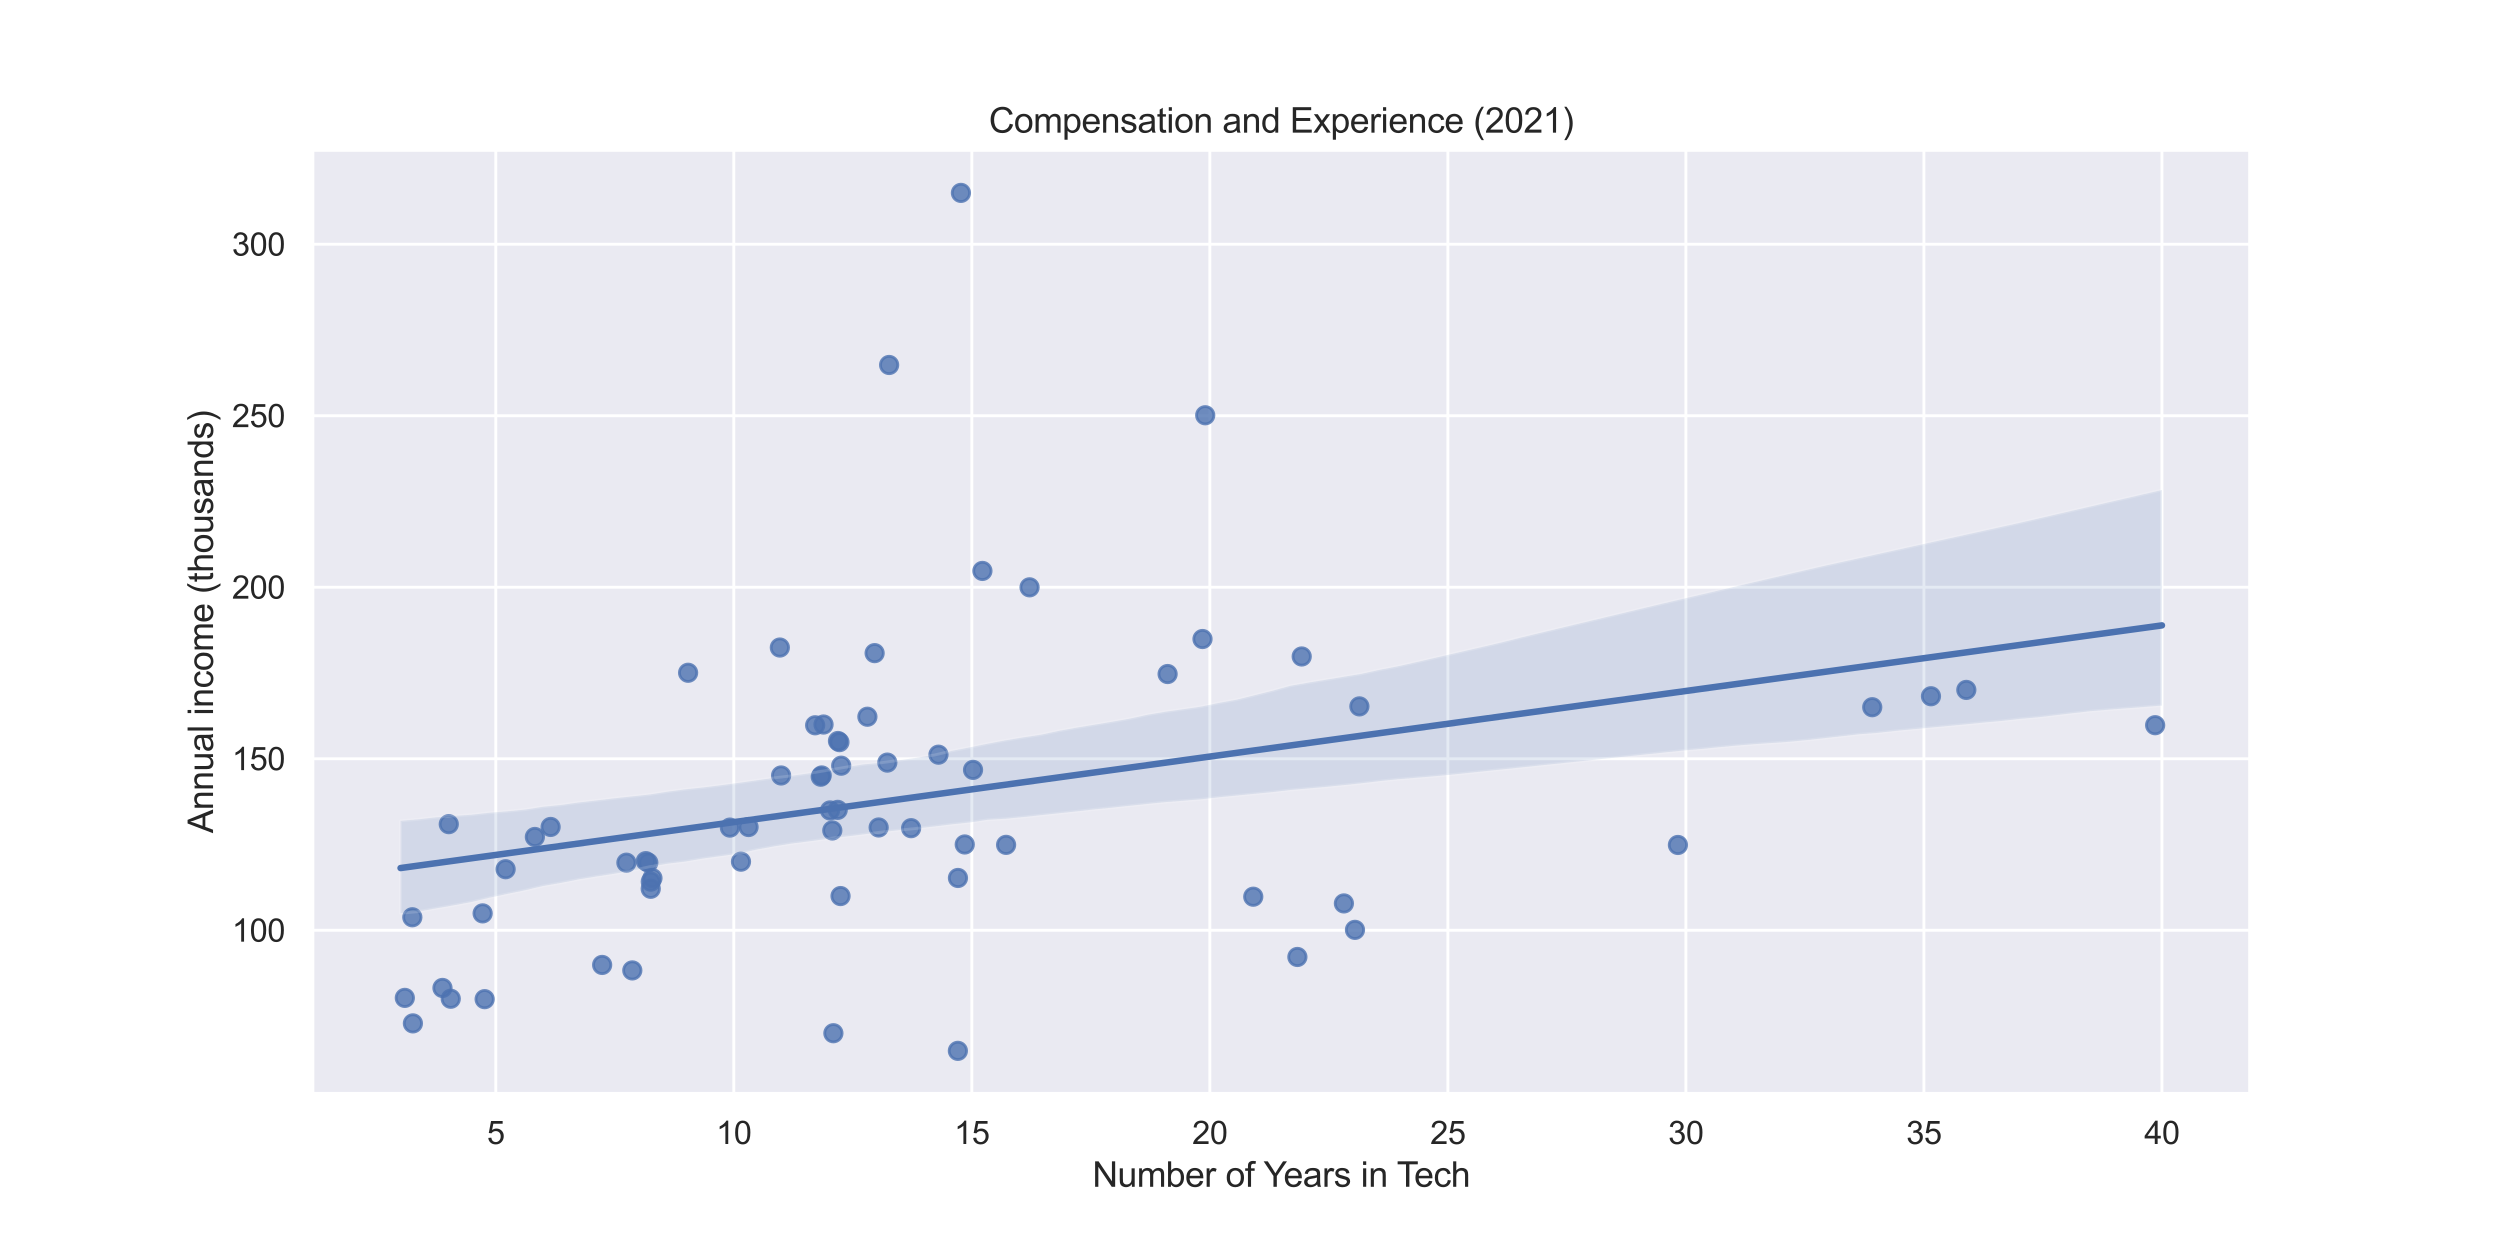 <?xml version="1.0" encoding="utf-8" standalone="no"?>
<!DOCTYPE svg PUBLIC "-//W3C//DTD SVG 1.1//EN"
  "http://www.w3.org/Graphics/SVG/1.1/DTD/svg11.dtd">
<svg height="432pt" version="1.1" viewBox="0 0 864 432" width="864pt" xmlns="http://www.w3.org/2000/svg" xmlns:xlink="http://www.w3.org/1999/xlink">
 <defs>
  <style type="text/css">*{stroke-linecap:butt;stroke-linejoin:round;}</style>
 </defs>
 <g id="figure_1">
  <g id="patch_1">
   <path d="M 0 432 
L 864 432 
L 864 0 
L 0 0 
z
" style="fill:#ffffff;"/>
  </g>
  <g id="axes_1">
   <g id="patch_2">
    <path d="M 108 378 
L 777.6 378 
L 777.6 51.84 
L 108 51.84 
z
" style="fill:#eaeaf2;"/>
   </g>
   <g id="matplotlib.axis_1">
    <g id="xtick_1">
     <g id="line2d_1">
      <path clip-path="url(#p125a20b1a7)" d="M 171.341 378 
L 171.341 51.84 
" style="fill:none;stroke:#ffffff;stroke-linecap:round;"/>
     </g>
     <g id="text_1">
      <!-- 5 -->
      <g style="fill:#262626;" transform="translate(168.282 395.374)scale(0.11 -0.11)">
       <defs>
        <path d="M 266 1200 
L 856 1250 
Q 922 819 1161 601 
Q 1400 384 1738 384 
Q 2144 384 2425 690 
Q 2706 997 2706 1503 
Q 2706 1984 2436 2262 
Q 2166 2541 1728 2541 
Q 1456 2541 1237 2417 
Q 1019 2294 894 2097 
L 366 2166 
L 809 4519 
L 3088 4519 
L 3088 3981 
L 1259 3981 
L 1013 2750 
Q 1425 3038 1878 3038 
Q 2478 3038 2890 2622 
Q 3303 2206 3303 1553 
Q 3303 931 2941 478 
Q 2500 -78 1738 -78 
Q 1113 -78 717 272 
Q 322 622 266 1200 
z
" id="ArialMT-35" transform="scale(0.016)"/>
       </defs>
       <use xlink:href="#ArialMT-35"/>
      </g>
     </g>
    </g>
    <g id="xtick_2">
     <g id="line2d_2">
      <path clip-path="url(#p125a20b1a7)" d="M 253.601 378 
L 253.601 51.84 
" style="fill:none;stroke:#ffffff;stroke-linecap:round;"/>
     </g>
     <g id="text_2">
      <!-- 10 -->
      <g style="fill:#262626;" transform="translate(247.484 395.374)scale(0.11 -0.11)">
       <defs>
        <path d="M 2384 0 
L 1822 0 
L 1822 3584 
Q 1619 3391 1289 3197 
Q 959 3003 697 2906 
L 697 3450 
Q 1169 3672 1522 3987 
Q 1875 4303 2022 4600 
L 2384 4600 
L 2384 0 
z
" id="ArialMT-31" transform="scale(0.016)"/>
        <path d="M 266 2259 
Q 266 3072 433 3567 
Q 600 4063 929 4331 
Q 1259 4600 1759 4600 
Q 2128 4600 2406 4451 
Q 2684 4303 2865 4023 
Q 3047 3744 3150 3342 
Q 3253 2941 3253 2259 
Q 3253 1453 3087 958 
Q 2922 463 2592 192 
Q 2263 -78 1759 -78 
Q 1097 -78 719 397 
Q 266 969 266 2259 
z
M 844 2259 
Q 844 1131 1108 757 
Q 1372 384 1759 384 
Q 2147 384 2411 759 
Q 2675 1134 2675 2259 
Q 2675 3391 2411 3762 
Q 2147 4134 1753 4134 
Q 1366 4134 1134 3806 
Q 844 3388 844 2259 
z
" id="ArialMT-30" transform="scale(0.016)"/>
       </defs>
       <use xlink:href="#ArialMT-31"/>
       <use x="55.615" xlink:href="#ArialMT-30"/>
      </g>
     </g>
    </g>
    <g id="xtick_3">
     <g id="line2d_3">
      <path clip-path="url(#p125a20b1a7)" d="M 335.861 378 
L 335.861 51.84 
" style="fill:none;stroke:#ffffff;stroke-linecap:round;"/>
     </g>
     <g id="text_3">
      <!-- 15 -->
      <g style="fill:#262626;" transform="translate(329.744 395.374)scale(0.11 -0.11)">
       <use xlink:href="#ArialMT-31"/>
       <use x="55.615" xlink:href="#ArialMT-35"/>
      </g>
     </g>
    </g>
    <g id="xtick_4">
     <g id="line2d_4">
      <path clip-path="url(#p125a20b1a7)" d="M 418.122 378 
L 418.122 51.84 
" style="fill:none;stroke:#ffffff;stroke-linecap:round;"/>
     </g>
     <g id="text_4">
      <!-- 20 -->
      <g style="fill:#262626;" transform="translate(412.005 395.374)scale(0.11 -0.11)">
       <defs>
        <path d="M 3222 541 
L 3222 0 
L 194 0 
Q 188 203 259 391 
Q 375 700 629 1000 
Q 884 1300 1366 1694 
Q 2113 2306 2375 2664 
Q 2638 3022 2638 3341 
Q 2638 3675 2398 3904 
Q 2159 4134 1775 4134 
Q 1369 4134 1125 3890 
Q 881 3647 878 3216 
L 300 3275 
Q 359 3922 746 4261 
Q 1134 4600 1788 4600 
Q 2447 4600 2831 4234 
Q 3216 3869 3216 3328 
Q 3216 3053 3103 2787 
Q 2991 2522 2730 2228 
Q 2469 1934 1863 1422 
Q 1356 997 1212 845 
Q 1069 694 975 541 
L 3222 541 
z
" id="ArialMT-32" transform="scale(0.016)"/>
       </defs>
       <use xlink:href="#ArialMT-32"/>
       <use x="55.615" xlink:href="#ArialMT-30"/>
      </g>
     </g>
    </g>
    <g id="xtick_5">
     <g id="line2d_5">
      <path clip-path="url(#p125a20b1a7)" d="M 500.382 378 
L 500.382 51.84 
" style="fill:none;stroke:#ffffff;stroke-linecap:round;"/>
     </g>
     <g id="text_5">
      <!-- 25 -->
      <g style="fill:#262626;" transform="translate(494.265 395.374)scale(0.11 -0.11)">
       <use xlink:href="#ArialMT-32"/>
       <use x="55.615" xlink:href="#ArialMT-35"/>
      </g>
     </g>
    </g>
    <g id="xtick_6">
     <g id="line2d_6">
      <path clip-path="url(#p125a20b1a7)" d="M 582.643 378 
L 582.643 51.84 
" style="fill:none;stroke:#ffffff;stroke-linecap:round;"/>
     </g>
     <g id="text_6">
      <!-- 30 -->
      <g style="fill:#262626;" transform="translate(576.526 395.374)scale(0.11 -0.11)">
       <defs>
        <path d="M 269 1209 
L 831 1284 
Q 928 806 1161 595 
Q 1394 384 1728 384 
Q 2125 384 2398 659 
Q 2672 934 2672 1341 
Q 2672 1728 2419 1979 
Q 2166 2231 1775 2231 
Q 1616 2231 1378 2169 
L 1441 2663 
Q 1497 2656 1531 2656 
Q 1891 2656 2178 2843 
Q 2466 3031 2466 3422 
Q 2466 3731 2256 3934 
Q 2047 4138 1716 4138 
Q 1388 4138 1169 3931 
Q 950 3725 888 3313 
L 325 3413 
Q 428 3978 793 4289 
Q 1159 4600 1703 4600 
Q 2078 4600 2393 4439 
Q 2709 4278 2876 4000 
Q 3044 3722 3044 3409 
Q 3044 3113 2884 2869 
Q 2725 2625 2413 2481 
Q 2819 2388 3044 2092 
Q 3269 1797 3269 1353 
Q 3269 753 2831 336 
Q 2394 -81 1725 -81 
Q 1122 -81 723 278 
Q 325 638 269 1209 
z
" id="ArialMT-33" transform="scale(0.016)"/>
       </defs>
       <use xlink:href="#ArialMT-33"/>
       <use x="55.615" xlink:href="#ArialMT-30"/>
      </g>
     </g>
    </g>
    <g id="xtick_7">
     <g id="line2d_7">
      <path clip-path="url(#p125a20b1a7)" d="M 664.903 378 
L 664.903 51.84 
" style="fill:none;stroke:#ffffff;stroke-linecap:round;"/>
     </g>
     <g id="text_7">
      <!-- 35 -->
      <g style="fill:#262626;" transform="translate(658.786 395.374)scale(0.11 -0.11)">
       <use xlink:href="#ArialMT-33"/>
       <use x="55.615" xlink:href="#ArialMT-35"/>
      </g>
     </g>
    </g>
    <g id="xtick_8">
     <g id="line2d_8">
      <path clip-path="url(#p125a20b1a7)" d="M 747.164 378 
L 747.164 51.84 
" style="fill:none;stroke:#ffffff;stroke-linecap:round;"/>
     </g>
     <g id="text_8">
      <!-- 40 -->
      <g style="fill:#262626;" transform="translate(741.047 395.374)scale(0.11 -0.11)">
       <defs>
        <path d="M 2069 0 
L 2069 1097 
L 81 1097 
L 81 1613 
L 2172 4581 
L 2631 4581 
L 2631 1613 
L 3250 1613 
L 3250 1097 
L 2631 1097 
L 2631 0 
L 2069 0 
z
M 2069 1613 
L 2069 3678 
L 634 1613 
L 2069 1613 
z
" id="ArialMT-34" transform="scale(0.016)"/>
       </defs>
       <use xlink:href="#ArialMT-34"/>
       <use x="55.615" xlink:href="#ArialMT-30"/>
      </g>
     </g>
    </g>
    <g id="text_9">
     <!-- Number of Years in Tech -->
     <g style="fill:#262626;" transform="translate(377.535 410.149)scale(0.12 -0.12)">
      <defs>
       <path d="M 488 0 
L 488 4581 
L 1109 4581 
L 3516 984 
L 3516 4581 
L 4097 4581 
L 4097 0 
L 3475 0 
L 1069 3600 
L 1069 0 
L 488 0 
z
" id="ArialMT-4e" transform="scale(0.016)"/>
       <path d="M 2597 0 
L 2597 488 
Q 2209 -75 1544 -75 
Q 1250 -75 995 37 
Q 741 150 617 320 
Q 494 491 444 738 
Q 409 903 409 1263 
L 409 3319 
L 972 3319 
L 972 1478 
Q 972 1038 1006 884 
Q 1059 663 1231 536 
Q 1403 409 1656 409 
Q 1909 409 2131 539 
Q 2353 669 2445 892 
Q 2538 1116 2538 1541 
L 2538 3319 
L 3100 3319 
L 3100 0 
L 2597 0 
z
" id="ArialMT-75" transform="scale(0.016)"/>
       <path d="M 422 0 
L 422 3319 
L 925 3319 
L 925 2853 
Q 1081 3097 1340 3245 
Q 1600 3394 1931 3394 
Q 2300 3394 2536 3241 
Q 2772 3088 2869 2813 
Q 3263 3394 3894 3394 
Q 4388 3394 4653 3120 
Q 4919 2847 4919 2278 
L 4919 0 
L 4359 0 
L 4359 2091 
Q 4359 2428 4304 2576 
Q 4250 2725 4106 2815 
Q 3963 2906 3769 2906 
Q 3419 2906 3187 2673 
Q 2956 2441 2956 1928 
L 2956 0 
L 2394 0 
L 2394 2156 
Q 2394 2531 2256 2718 
Q 2119 2906 1806 2906 
Q 1569 2906 1367 2781 
Q 1166 2656 1075 2415 
Q 984 2175 984 1722 
L 984 0 
L 422 0 
z
" id="ArialMT-6d" transform="scale(0.016)"/>
       <path d="M 941 0 
L 419 0 
L 419 4581 
L 981 4581 
L 981 2947 
Q 1338 3394 1891 3394 
Q 2197 3394 2470 3270 
Q 2744 3147 2920 2923 
Q 3097 2700 3197 2384 
Q 3297 2069 3297 1709 
Q 3297 856 2875 390 
Q 2453 -75 1863 -75 
Q 1275 -75 941 416 
L 941 0 
z
M 934 1684 
Q 934 1088 1097 822 
Q 1363 388 1816 388 
Q 2184 388 2453 708 
Q 2722 1028 2722 1663 
Q 2722 2313 2464 2622 
Q 2206 2931 1841 2931 
Q 1472 2931 1203 2611 
Q 934 2291 934 1684 
z
" id="ArialMT-62" transform="scale(0.016)"/>
       <path d="M 2694 1069 
L 3275 997 
Q 3138 488 2766 206 
Q 2394 -75 1816 -75 
Q 1088 -75 661 373 
Q 234 822 234 1631 
Q 234 2469 665 2931 
Q 1097 3394 1784 3394 
Q 2450 3394 2872 2941 
Q 3294 2488 3294 1666 
Q 3294 1616 3291 1516 
L 816 1516 
Q 847 969 1125 678 
Q 1403 388 1819 388 
Q 2128 388 2347 550 
Q 2566 713 2694 1069 
z
M 847 1978 
L 2700 1978 
Q 2663 2397 2488 2606 
Q 2219 2931 1791 2931 
Q 1403 2931 1139 2672 
Q 875 2413 847 1978 
z
" id="ArialMT-65" transform="scale(0.016)"/>
       <path d="M 416 0 
L 416 3319 
L 922 3319 
L 922 2816 
Q 1116 3169 1280 3281 
Q 1444 3394 1641 3394 
Q 1925 3394 2219 3213 
L 2025 2691 
Q 1819 2813 1613 2813 
Q 1428 2813 1281 2702 
Q 1134 2591 1072 2394 
Q 978 2094 978 1738 
L 978 0 
L 416 0 
z
" id="ArialMT-72" transform="scale(0.016)"/>
       <path id="ArialMT-20" transform="scale(0.016)"/>
       <path d="M 213 1659 
Q 213 2581 725 3025 
Q 1153 3394 1769 3394 
Q 2453 3394 2887 2945 
Q 3322 2497 3322 1706 
Q 3322 1066 3130 698 
Q 2938 331 2570 128 
Q 2203 -75 1769 -75 
Q 1072 -75 642 372 
Q 213 819 213 1659 
z
M 791 1659 
Q 791 1022 1069 705 
Q 1347 388 1769 388 
Q 2188 388 2466 706 
Q 2744 1025 2744 1678 
Q 2744 2294 2464 2611 
Q 2184 2928 1769 2928 
Q 1347 2928 1069 2612 
Q 791 2297 791 1659 
z
" id="ArialMT-6f" transform="scale(0.016)"/>
       <path d="M 556 0 
L 556 2881 
L 59 2881 
L 59 3319 
L 556 3319 
L 556 3672 
Q 556 4006 616 4169 
Q 697 4388 901 4523 
Q 1106 4659 1475 4659 
Q 1713 4659 2000 4603 
L 1916 4113 
Q 1741 4144 1584 4144 
Q 1328 4144 1222 4034 
Q 1116 3925 1116 3625 
L 1116 3319 
L 1763 3319 
L 1763 2881 
L 1116 2881 
L 1116 0 
L 556 0 
z
" id="ArialMT-66" transform="scale(0.016)"/>
       <path d="M 1784 0 
L 1784 1941 
L 19 4581 
L 756 4581 
L 1659 3200 
Q 1909 2813 2125 2425 
Q 2331 2784 2625 3234 
L 3513 4581 
L 4219 4581 
L 2391 1941 
L 2391 0 
L 1784 0 
z
" id="ArialMT-59" transform="scale(0.016)"/>
       <path d="M 2588 409 
Q 2275 144 1986 34 
Q 1697 -75 1366 -75 
Q 819 -75 525 192 
Q 231 459 231 875 
Q 231 1119 342 1320 
Q 453 1522 633 1644 
Q 813 1766 1038 1828 
Q 1203 1872 1538 1913 
Q 2219 1994 2541 2106 
Q 2544 2222 2544 2253 
Q 2544 2597 2384 2738 
Q 2169 2928 1744 2928 
Q 1347 2928 1158 2789 
Q 969 2650 878 2297 
L 328 2372 
Q 403 2725 575 2942 
Q 747 3159 1072 3276 
Q 1397 3394 1825 3394 
Q 2250 3394 2515 3294 
Q 2781 3194 2906 3042 
Q 3031 2891 3081 2659 
Q 3109 2516 3109 2141 
L 3109 1391 
Q 3109 606 3145 398 
Q 3181 191 3288 0 
L 2700 0 
Q 2613 175 2588 409 
z
M 2541 1666 
Q 2234 1541 1622 1453 
Q 1275 1403 1131 1340 
Q 988 1278 909 1158 
Q 831 1038 831 891 
Q 831 666 1001 516 
Q 1172 366 1500 366 
Q 1825 366 2078 508 
Q 2331 650 2450 897 
Q 2541 1088 2541 1459 
L 2541 1666 
z
" id="ArialMT-61" transform="scale(0.016)"/>
       <path d="M 197 991 
L 753 1078 
Q 800 744 1014 566 
Q 1228 388 1613 388 
Q 2000 388 2187 545 
Q 2375 703 2375 916 
Q 2375 1106 2209 1216 
Q 2094 1291 1634 1406 
Q 1016 1563 777 1677 
Q 538 1791 414 1992 
Q 291 2194 291 2438 
Q 291 2659 392 2848 
Q 494 3038 669 3163 
Q 800 3259 1026 3326 
Q 1253 3394 1513 3394 
Q 1903 3394 2198 3281 
Q 2494 3169 2634 2976 
Q 2775 2784 2828 2463 
L 2278 2388 
Q 2241 2644 2061 2787 
Q 1881 2931 1553 2931 
Q 1166 2931 1000 2803 
Q 834 2675 834 2503 
Q 834 2394 903 2306 
Q 972 2216 1119 2156 
Q 1203 2125 1616 2013 
Q 2213 1853 2448 1751 
Q 2684 1650 2818 1456 
Q 2953 1263 2953 975 
Q 2953 694 2789 445 
Q 2625 197 2315 61 
Q 2006 -75 1616 -75 
Q 969 -75 630 194 
Q 291 463 197 991 
z
" id="ArialMT-73" transform="scale(0.016)"/>
       <path d="M 425 3934 
L 425 4581 
L 988 4581 
L 988 3934 
L 425 3934 
z
M 425 0 
L 425 3319 
L 988 3319 
L 988 0 
L 425 0 
z
" id="ArialMT-69" transform="scale(0.016)"/>
       <path d="M 422 0 
L 422 3319 
L 928 3319 
L 928 2847 
Q 1294 3394 1984 3394 
Q 2284 3394 2536 3286 
Q 2788 3178 2913 3003 
Q 3038 2828 3088 2588 
Q 3119 2431 3119 2041 
L 3119 0 
L 2556 0 
L 2556 2019 
Q 2556 2363 2490 2533 
Q 2425 2703 2258 2804 
Q 2091 2906 1866 2906 
Q 1506 2906 1245 2678 
Q 984 2450 984 1813 
L 984 0 
L 422 0 
z
" id="ArialMT-6e" transform="scale(0.016)"/>
       <path d="M 1659 0 
L 1659 4041 
L 150 4041 
L 150 4581 
L 3781 4581 
L 3781 4041 
L 2266 4041 
L 2266 0 
L 1659 0 
z
" id="ArialMT-54" transform="scale(0.016)"/>
       <path d="M 2588 1216 
L 3141 1144 
Q 3050 572 2676 248 
Q 2303 -75 1759 -75 
Q 1078 -75 664 370 
Q 250 816 250 1647 
Q 250 2184 428 2587 
Q 606 2991 970 3192 
Q 1334 3394 1763 3394 
Q 2303 3394 2647 3120 
Q 2991 2847 3088 2344 
L 2541 2259 
Q 2463 2594 2264 2762 
Q 2066 2931 1784 2931 
Q 1359 2931 1093 2626 
Q 828 2322 828 1663 
Q 828 994 1084 691 
Q 1341 388 1753 388 
Q 2084 388 2306 591 
Q 2528 794 2588 1216 
z
" id="ArialMT-63" transform="scale(0.016)"/>
       <path d="M 422 0 
L 422 4581 
L 984 4581 
L 984 2938 
Q 1378 3394 1978 3394 
Q 2347 3394 2619 3248 
Q 2891 3103 3008 2847 
Q 3125 2591 3125 2103 
L 3125 0 
L 2563 0 
L 2563 2103 
Q 2563 2525 2380 2717 
Q 2197 2909 1863 2909 
Q 1613 2909 1392 2779 
Q 1172 2650 1078 2428 
Q 984 2206 984 1816 
L 984 0 
L 422 0 
z
" id="ArialMT-68" transform="scale(0.016)"/>
      </defs>
      <use xlink:href="#ArialMT-4e"/>
      <use x="72.217" xlink:href="#ArialMT-75"/>
      <use x="127.832" xlink:href="#ArialMT-6d"/>
      <use x="211.133" xlink:href="#ArialMT-62"/>
      <use x="266.748" xlink:href="#ArialMT-65"/>
      <use x="322.363" xlink:href="#ArialMT-72"/>
      <use x="355.664" xlink:href="#ArialMT-20"/>
      <use x="383.447" xlink:href="#ArialMT-6f"/>
      <use x="439.062" xlink:href="#ArialMT-66"/>
      <use x="466.846" xlink:href="#ArialMT-20"/>
      <use x="492.879" xlink:href="#ArialMT-59"/>
      <use x="550.453" xlink:href="#ArialMT-65"/>
      <use x="606.068" xlink:href="#ArialMT-61"/>
      <use x="661.684" xlink:href="#ArialMT-72"/>
      <use x="694.984" xlink:href="#ArialMT-73"/>
      <use x="744.984" xlink:href="#ArialMT-20"/>
      <use x="772.768" xlink:href="#ArialMT-69"/>
      <use x="794.984" xlink:href="#ArialMT-6e"/>
      <use x="850.6" xlink:href="#ArialMT-20"/>
      <use x="876.633" xlink:href="#ArialMT-54"/>
      <use x="926.592" xlink:href="#ArialMT-65"/>
      <use x="982.207" xlink:href="#ArialMT-63"/>
      <use x="1032.207" xlink:href="#ArialMT-68"/>
     </g>
    </g>
   </g>
   <g id="matplotlib.axis_2">
    <g id="ytick_1">
     <g id="line2d_9">
      <path clip-path="url(#p125a20b1a7)" d="M 108 321.501 
L 777.6 321.501 
" style="fill:none;stroke:#ffffff;stroke-linecap:round;"/>
     </g>
     <g id="text_10">
      <!-- 100 -->
      <g style="fill:#262626;" transform="translate(80.149 325.438)scale(0.11 -0.11)">
       <use xlink:href="#ArialMT-31"/>
       <use x="55.615" xlink:href="#ArialMT-30"/>
       <use x="111.23" xlink:href="#ArialMT-30"/>
      </g>
     </g>
    </g>
    <g id="ytick_2">
     <g id="line2d_10">
      <path clip-path="url(#p125a20b1a7)" d="M 108 262.227 
L 777.6 262.227 
" style="fill:none;stroke:#ffffff;stroke-linecap:round;"/>
     </g>
     <g id="text_11">
      <!-- 150 -->
      <g style="fill:#262626;" transform="translate(80.149 266.164)scale(0.11 -0.11)">
       <use xlink:href="#ArialMT-31"/>
       <use x="55.615" xlink:href="#ArialMT-35"/>
       <use x="111.23" xlink:href="#ArialMT-30"/>
      </g>
     </g>
    </g>
    <g id="ytick_3">
     <g id="line2d_11">
      <path clip-path="url(#p125a20b1a7)" d="M 108 202.953 
L 777.6 202.953 
" style="fill:none;stroke:#ffffff;stroke-linecap:round;"/>
     </g>
     <g id="text_12">
      <!-- 200 -->
      <g style="fill:#262626;" transform="translate(80.149 206.89)scale(0.11 -0.11)">
       <use xlink:href="#ArialMT-32"/>
       <use x="55.615" xlink:href="#ArialMT-30"/>
       <use x="111.23" xlink:href="#ArialMT-30"/>
      </g>
     </g>
    </g>
    <g id="ytick_4">
     <g id="line2d_12">
      <path clip-path="url(#p125a20b1a7)" d="M 108 143.679 
L 777.6 143.679 
" style="fill:none;stroke:#ffffff;stroke-linecap:round;"/>
     </g>
     <g id="text_13">
      <!-- 250 -->
      <g style="fill:#262626;" transform="translate(80.149 147.616)scale(0.11 -0.11)">
       <use xlink:href="#ArialMT-32"/>
       <use x="55.615" xlink:href="#ArialMT-35"/>
       <use x="111.23" xlink:href="#ArialMT-30"/>
      </g>
     </g>
    </g>
    <g id="ytick_5">
     <g id="line2d_13">
      <path clip-path="url(#p125a20b1a7)" d="M 108 84.405 
L 777.6 84.405 
" style="fill:none;stroke:#ffffff;stroke-linecap:round;"/>
     </g>
     <g id="text_14">
      <!-- 300 -->
      <g style="fill:#262626;" transform="translate(80.149 88.342)scale(0.11 -0.11)">
       <use xlink:href="#ArialMT-33"/>
       <use x="55.615" xlink:href="#ArialMT-30"/>
       <use x="111.23" xlink:href="#ArialMT-30"/>
      </g>
     </g>
    </g>
    <g id="text_15">
     <!-- Annual income (thousands) -->
     <g style="fill:#262626;" transform="translate(73.623 287.958)rotate(-90)scale(0.12 -0.12)">
      <defs>
       <path d="M -9 0 
L 1750 4581 
L 2403 4581 
L 4278 0 
L 3588 0 
L 3053 1388 
L 1138 1388 
L 634 0 
L -9 0 
z
M 1313 1881 
L 2866 1881 
L 2388 3150 
Q 2169 3728 2063 4100 
Q 1975 3659 1816 3225 
L 1313 1881 
z
" id="ArialMT-41" transform="scale(0.016)"/>
       <path d="M 409 0 
L 409 4581 
L 972 4581 
L 972 0 
L 409 0 
z
" id="ArialMT-6c" transform="scale(0.016)"/>
       <path d="M 1497 -1347 
Q 1031 -759 709 28 
Q 388 816 388 1659 
Q 388 2403 628 3084 
Q 909 3875 1497 4659 
L 1900 4659 
Q 1522 4009 1400 3731 
Q 1209 3300 1100 2831 
Q 966 2247 966 1656 
Q 966 153 1900 -1347 
L 1497 -1347 
z
" id="ArialMT-28" transform="scale(0.016)"/>
       <path d="M 1650 503 
L 1731 6 
Q 1494 -44 1306 -44 
Q 1000 -44 831 53 
Q 663 150 594 308 
Q 525 466 525 972 
L 525 2881 
L 113 2881 
L 113 3319 
L 525 3319 
L 525 4141 
L 1084 4478 
L 1084 3319 
L 1650 3319 
L 1650 2881 
L 1084 2881 
L 1084 941 
Q 1084 700 1114 631 
Q 1144 563 1211 522 
Q 1278 481 1403 481 
Q 1497 481 1650 503 
z
" id="ArialMT-74" transform="scale(0.016)"/>
       <path d="M 2575 0 
L 2575 419 
Q 2259 -75 1647 -75 
Q 1250 -75 917 144 
Q 584 363 401 755 
Q 219 1147 219 1656 
Q 219 2153 384 2558 
Q 550 2963 881 3178 
Q 1213 3394 1622 3394 
Q 1922 3394 2156 3267 
Q 2391 3141 2538 2938 
L 2538 4581 
L 3097 4581 
L 3097 0 
L 2575 0 
z
M 797 1656 
Q 797 1019 1065 703 
Q 1334 388 1700 388 
Q 2069 388 2326 689 
Q 2584 991 2584 1609 
Q 2584 2291 2321 2609 
Q 2059 2928 1675 2928 
Q 1300 2928 1048 2622 
Q 797 2316 797 1656 
z
" id="ArialMT-64" transform="scale(0.016)"/>
       <path d="M 791 -1347 
L 388 -1347 
Q 1322 153 1322 1656 
Q 1322 2244 1188 2822 
Q 1081 3291 891 3722 
Q 769 4003 388 4659 
L 791 4659 
Q 1378 3875 1659 3084 
Q 1900 2403 1900 1659 
Q 1900 816 1576 28 
Q 1253 -759 791 -1347 
z
" id="ArialMT-29" transform="scale(0.016)"/>
      </defs>
      <use xlink:href="#ArialMT-41"/>
      <use x="66.699" xlink:href="#ArialMT-6e"/>
      <use x="122.314" xlink:href="#ArialMT-6e"/>
      <use x="177.93" xlink:href="#ArialMT-75"/>
      <use x="233.545" xlink:href="#ArialMT-61"/>
      <use x="289.16" xlink:href="#ArialMT-6c"/>
      <use x="311.377" xlink:href="#ArialMT-20"/>
      <use x="339.16" xlink:href="#ArialMT-69"/>
      <use x="361.377" xlink:href="#ArialMT-6e"/>
      <use x="416.992" xlink:href="#ArialMT-63"/>
      <use x="466.992" xlink:href="#ArialMT-6f"/>
      <use x="522.607" xlink:href="#ArialMT-6d"/>
      <use x="605.908" xlink:href="#ArialMT-65"/>
      <use x="661.523" xlink:href="#ArialMT-20"/>
      <use x="689.307" xlink:href="#ArialMT-28"/>
      <use x="722.607" xlink:href="#ArialMT-74"/>
      <use x="750.391" xlink:href="#ArialMT-68"/>
      <use x="806.006" xlink:href="#ArialMT-6f"/>
      <use x="861.621" xlink:href="#ArialMT-75"/>
      <use x="917.236" xlink:href="#ArialMT-73"/>
      <use x="967.236" xlink:href="#ArialMT-61"/>
      <use x="1022.852" xlink:href="#ArialMT-6e"/>
      <use x="1078.467" xlink:href="#ArialMT-64"/>
      <use x="1134.082" xlink:href="#ArialMT-73"/>
      <use x="1184.082" xlink:href="#ArialMT-29"/>
     </g>
    </g>
   </g>
   <g id="PathCollection_1">
    <defs>
     <path d="M 0 3 
C 0.796 3 1.559 2.684 2.121 2.121 
C 2.684 1.559 3 0.796 3 0 
C 3 -0.796 2.684 -1.559 2.121 -2.121 
C 1.559 -2.684 0.796 -3 0 -3 
C -0.796 -3 -1.559 -2.684 -2.121 -2.121 
C -2.684 -1.559 -3 -0.796 -3 0 
C -3 0.796 -2.684 1.559 -2.121 2.121 
C -1.559 2.684 -0.796 3 0 3 
z
" id="m974bc068b2" style="stroke:#4c72b0;stroke-opacity:0.8;"/>
    </defs>
    <g clip-path="url(#p125a20b1a7)">
     <use style="fill:#4c72b0;fill-opacity:0.8;stroke:#4c72b0;stroke-opacity:0.8;" x="303.664" xlink:href="#m974bc068b2" y="285.977"/>
     <use style="fill:#4c72b0;fill-opacity:0.8;stroke:#4c72b0;stroke-opacity:0.8;" x="224.051" xlink:href="#m974bc068b2" y="298.134"/>
     <use style="fill:#4c72b0;fill-opacity:0.8;stroke:#4c72b0;stroke-opacity:0.8;" x="306.656" xlink:href="#m974bc068b2" y="263.557"/>
     <use style="fill:#4c72b0;fill-opacity:0.8;stroke:#4c72b0;stroke-opacity:0.8;" x="225.488" xlink:href="#m974bc068b2" y="303.494"/>
     <use style="fill:#4c72b0;fill-opacity:0.8;stroke:#4c72b0;stroke-opacity:0.8;" x="290.11" xlink:href="#m974bc068b2" y="256.488"/>
     <use style="fill:#4c72b0;fill-opacity:0.8;stroke:#4c72b0;stroke-opacity:0.8;" x="252.25" xlink:href="#m974bc068b2" y="286.018"/>
     <use style="fill:#4c72b0;fill-opacity:0.8;stroke:#4c72b0;stroke-opacity:0.8;" x="155.096" xlink:href="#m974bc068b2" y="284.83"/>
     <use style="fill:#4c72b0;fill-opacity:0.8;stroke:#4c72b0;stroke-opacity:0.8;" x="331.042" xlink:href="#m974bc068b2" y="363.175"/>
     <use style="fill:#4c72b0;fill-opacity:0.8;stroke:#4c72b0;stroke-opacity:0.8;" x="449.87" xlink:href="#m974bc068b2" y="226.878"/>
     <use style="fill:#4c72b0;fill-opacity:0.8;stroke:#4c72b0;stroke-opacity:0.8;" x="647.046" xlink:href="#m974bc068b2" y="244.41"/>
     <use style="fill:#4c72b0;fill-opacity:0.8;stroke:#4c72b0;stroke-opacity:0.8;" x="224.893" xlink:href="#m974bc068b2" y="307.167"/>
     <use style="fill:#4c72b0;fill-opacity:0.8;stroke:#4c72b0;stroke-opacity:0.8;" x="299.771" xlink:href="#m974bc068b2" y="247.702"/>
     <use style="fill:#4c72b0;fill-opacity:0.8;stroke:#4c72b0;stroke-opacity:0.8;" x="307.28" xlink:href="#m974bc068b2" y="126.138"/>
     <use style="fill:#4c72b0;fill-opacity:0.8;stroke:#4c72b0;stroke-opacity:0.8;" x="223.194" xlink:href="#m974bc068b2" y="297.606"/>
     <use style="fill:#4c72b0;fill-opacity:0.8;stroke:#4c72b0;stroke-opacity:0.8;" x="288.018" xlink:href="#m974bc068b2" y="357.082"/>
     <use style="fill:#4c72b0;fill-opacity:0.8;stroke:#4c72b0;stroke-opacity:0.8;" x="469.807" xlink:href="#m974bc068b2" y="244.128"/>
     <use style="fill:#4c72b0;fill-opacity:0.8;stroke:#4c72b0;stroke-opacity:0.8;" x="332.095" xlink:href="#m974bc068b2" y="66.665"/>
     <use style="fill:#4c72b0;fill-opacity:0.8;stroke:#4c72b0;stroke-opacity:0.8;" x="448.376" xlink:href="#m974bc068b2" y="330.729"/>
     <use style="fill:#4c72b0;fill-opacity:0.8;stroke:#4c72b0;stroke-opacity:0.8;" x="290.714" xlink:href="#m974bc068b2" y="264.628"/>
     <use style="fill:#4c72b0;fill-opacity:0.8;stroke:#4c72b0;stroke-opacity:0.8;" x="218.523" xlink:href="#m974bc068b2" y="335.378"/>
     <use style="fill:#4c72b0;fill-opacity:0.8;stroke:#4c72b0;stroke-opacity:0.8;" x="152.92" xlink:href="#m974bc068b2" y="341.436"/>
     <use style="fill:#4c72b0;fill-opacity:0.8;stroke:#4c72b0;stroke-opacity:0.8;" x="208.101" xlink:href="#m974bc068b2" y="333.484"/>
     <use style="fill:#4c72b0;fill-opacity:0.8;stroke:#4c72b0;stroke-opacity:0.8;" x="167.494" xlink:href="#m974bc068b2" y="345.309"/>
     <use style="fill:#4c72b0;fill-opacity:0.8;stroke:#4c72b0;stroke-opacity:0.8;" x="281.713" xlink:href="#m974bc068b2" y="250.659"/>
     <use style="fill:#4c72b0;fill-opacity:0.8;stroke:#4c72b0;stroke-opacity:0.8;" x="314.878" xlink:href="#m974bc068b2" y="286.216"/>
     <use style="fill:#4c72b0;fill-opacity:0.8;stroke:#4c72b0;stroke-opacity:0.8;" x="289.602" xlink:href="#m974bc068b2" y="256.085"/>
     <use style="fill:#4c72b0;fill-opacity:0.8;stroke:#4c72b0;stroke-opacity:0.8;" x="579.886" xlink:href="#m974bc068b2" y="292.021"/>
     <use style="fill:#4c72b0;fill-opacity:0.8;stroke:#4c72b0;stroke-opacity:0.8;" x="139.909" xlink:href="#m974bc068b2" y="344.869"/>
     <use style="fill:#4c72b0;fill-opacity:0.8;stroke:#4c72b0;stroke-opacity:0.8;" x="269.513" xlink:href="#m974bc068b2" y="223.789"/>
     <use style="fill:#4c72b0;fill-opacity:0.8;stroke:#4c72b0;stroke-opacity:0.8;" x="190.293" xlink:href="#m974bc068b2" y="285.795"/>
     <use style="fill:#4c72b0;fill-opacity:0.8;stroke:#4c72b0;stroke-opacity:0.8;" x="237.809" xlink:href="#m974bc068b2" y="232.509"/>
     <use style="fill:#4c72b0;fill-opacity:0.8;stroke:#4c72b0;stroke-opacity:0.8;" x="347.706" xlink:href="#m974bc068b2" y="291.985"/>
     <use style="fill:#4c72b0;fill-opacity:0.8;stroke:#4c72b0;stroke-opacity:0.8;" x="339.521" xlink:href="#m974bc068b2" y="197.312"/>
     <use style="fill:#4c72b0;fill-opacity:0.8;stroke:#4c72b0;stroke-opacity:0.8;" x="468.279" xlink:href="#m974bc068b2" y="321.362"/>
     <use style="fill:#4c72b0;fill-opacity:0.8;stroke:#4c72b0;stroke-opacity:0.8;" x="744.817" xlink:href="#m974bc068b2" y="250.629"/>
     <use style="fill:#4c72b0;fill-opacity:0.8;stroke:#4c72b0;stroke-opacity:0.8;" x="331.07" xlink:href="#m974bc068b2" y="303.427"/>
     <use style="fill:#4c72b0;fill-opacity:0.8;stroke:#4c72b0;stroke-opacity:0.8;" x="224.913" xlink:href="#m974bc068b2" y="304.692"/>
     <use style="fill:#4c72b0;fill-opacity:0.8;stroke:#4c72b0;stroke-opacity:0.8;" x="302.272" xlink:href="#m974bc068b2" y="225.722"/>
     <use style="fill:#4c72b0;fill-opacity:0.8;stroke:#4c72b0;stroke-opacity:0.8;" x="166.798" xlink:href="#m974bc068b2" y="315.664"/>
     <use style="fill:#4c72b0;fill-opacity:0.8;stroke:#4c72b0;stroke-opacity:0.8;" x="184.851" xlink:href="#m974bc068b2" y="289.254"/>
     <use style="fill:#4c72b0;fill-opacity:0.8;stroke:#4c72b0;stroke-opacity:0.8;" x="416.522" xlink:href="#m974bc068b2" y="143.515"/>
     <use style="fill:#4c72b0;fill-opacity:0.8;stroke:#4c72b0;stroke-opacity:0.8;" x="289.519" xlink:href="#m974bc068b2" y="279.889"/>
     <use style="fill:#4c72b0;fill-opacity:0.8;stroke:#4c72b0;stroke-opacity:0.8;" x="286.854" xlink:href="#m974bc068b2" y="280.088"/>
     <use style="fill:#4c72b0;fill-opacity:0.8;stroke:#4c72b0;stroke-opacity:0.8;" x="415.584" xlink:href="#m974bc068b2" y="220.846"/>
     <use style="fill:#4c72b0;fill-opacity:0.8;stroke:#4c72b0;stroke-opacity:0.8;" x="324.33" xlink:href="#m974bc068b2" y="260.821"/>
     <use style="fill:#4c72b0;fill-opacity:0.8;stroke:#4c72b0;stroke-opacity:0.8;" x="256.084" xlink:href="#m974bc068b2" y="297.794"/>
     <use style="fill:#4c72b0;fill-opacity:0.8;stroke:#4c72b0;stroke-opacity:0.8;" x="284.613" xlink:href="#m974bc068b2" y="250.397"/>
     <use style="fill:#4c72b0;fill-opacity:0.8;stroke:#4c72b0;stroke-opacity:0.8;" x="258.7" xlink:href="#m974bc068b2" y="285.823"/>
     <use style="fill:#4c72b0;fill-opacity:0.8;stroke:#4c72b0;stroke-opacity:0.8;" x="216.483" xlink:href="#m974bc068b2" y="298.143"/>
     <use style="fill:#4c72b0;fill-opacity:0.8;stroke:#4c72b0;stroke-opacity:0.8;" x="290.491" xlink:href="#m974bc068b2" y="309.678"/>
     <use style="fill:#4c72b0;fill-opacity:0.8;stroke:#4c72b0;stroke-opacity:0.8;" x="679.559" xlink:href="#m974bc068b2" y="238.434"/>
     <use style="fill:#4c72b0;fill-opacity:0.8;stroke:#4c72b0;stroke-opacity:0.8;" x="142.7" xlink:href="#m974bc068b2" y="353.681"/>
     <use style="fill:#4c72b0;fill-opacity:0.8;stroke:#4c72b0;stroke-opacity:0.8;" x="142.499" xlink:href="#m974bc068b2" y="317.005"/>
     <use style="fill:#4c72b0;fill-opacity:0.8;stroke:#4c72b0;stroke-opacity:0.8;" x="355.813" xlink:href="#m974bc068b2" y="202.98"/>
     <use style="fill:#4c72b0;fill-opacity:0.8;stroke:#4c72b0;stroke-opacity:0.8;" x="155.781" xlink:href="#m974bc068b2" y="345.169"/>
     <use style="fill:#4c72b0;fill-opacity:0.8;stroke:#4c72b0;stroke-opacity:0.8;" x="269.945" xlink:href="#m974bc068b2" y="268.008"/>
     <use style="fill:#4c72b0;fill-opacity:0.8;stroke:#4c72b0;stroke-opacity:0.8;" x="333.415" xlink:href="#m974bc068b2" y="291.849"/>
     <use style="fill:#4c72b0;fill-opacity:0.8;stroke:#4c72b0;stroke-opacity:0.8;" x="283.986" xlink:href="#m974bc068b2" y="267.999"/>
     <use style="fill:#4c72b0;fill-opacity:0.8;stroke:#4c72b0;stroke-opacity:0.8;" x="336.284" xlink:href="#m974bc068b2" y="266.076"/>
     <use style="fill:#4c72b0;fill-opacity:0.8;stroke:#4c72b0;stroke-opacity:0.8;" x="174.747" xlink:href="#m974bc068b2" y="300.402"/>
     <use style="fill:#4c72b0;fill-opacity:0.8;stroke:#4c72b0;stroke-opacity:0.8;" x="287.643" xlink:href="#m974bc068b2" y="287.01"/>
     <use style="fill:#4c72b0;fill-opacity:0.8;stroke:#4c72b0;stroke-opacity:0.8;" x="403.526" xlink:href="#m974bc068b2" y="232.945"/>
     <use style="fill:#4c72b0;fill-opacity:0.8;stroke:#4c72b0;stroke-opacity:0.8;" x="464.453" xlink:href="#m974bc068b2" y="312.221"/>
     <use style="fill:#4c72b0;fill-opacity:0.8;stroke:#4c72b0;stroke-opacity:0.8;" x="433.126" xlink:href="#m974bc068b2" y="309.903"/>
     <use style="fill:#4c72b0;fill-opacity:0.8;stroke:#4c72b0;stroke-opacity:0.8;" x="283.652" xlink:href="#m974bc068b2" y="268.438"/>
     <use style="fill:#4c72b0;fill-opacity:0.8;stroke:#4c72b0;stroke-opacity:0.8;" x="667.342" xlink:href="#m974bc068b2" y="240.621"/>
    </g>
   </g>
   <g id="PolyCollection_1">
    <defs>
     <path d="M 138.436 -148.316 
L 138.436 -116.374 
L 144.585 -116.958 
L 150.734 -118.075 
L 156.883 -119.14 
L 163.031 -120.29 
L 169.18 -121.76 
L 175.329 -123.073 
L 181.478 -124.339 
L 187.626 -125.801 
L 193.775 -126.859 
L 199.924 -128.082 
L 206.073 -129.087 
L 212.221 -130.025 
L 218.37 -131.106 
L 224.519 -132.464 
L 230.668 -133.514 
L 236.817 -134.249 
L 242.965 -135.301 
L 249.114 -136.13 
L 255.263 -137.002 
L 261.412 -138.375 
L 267.56 -139.503 
L 273.709 -140.485 
L 279.858 -141.262 
L 286.007 -142.122 
L 292.155 -142.874 
L 298.304 -143.622 
L 304.453 -144.425 
L 310.602 -145.076 
L 316.75 -145.706 
L 322.899 -146.375 
L 329.048 -147.12 
L 335.197 -147.765 
L 341.345 -148.681 
L 347.494 -149.035 
L 353.643 -149.63 
L 359.792 -150.281 
L 365.94 -150.932 
L 372.089 -151.583 
L 378.238 -152.281 
L 384.387 -152.885 
L 390.536 -153.538 
L 396.684 -154.186 
L 402.833 -154.79 
L 408.982 -155.275 
L 415.131 -155.768 
L 421.279 -156.467 
L 427.428 -157.063 
L 433.577 -157.656 
L 439.726 -158.25 
L 445.874 -158.972 
L 452.023 -159.504 
L 458.172 -160.042 
L 464.321 -160.656 
L 470.469 -161.292 
L 476.618 -162.025 
L 482.767 -162.667 
L 488.916 -163.167 
L 495.064 -163.668 
L 501.213 -164.232 
L 507.362 -164.87 
L 513.511 -165.511 
L 519.66 -166.149 
L 525.808 -166.787 
L 531.957 -167.428 
L 538.106 -168.071 
L 544.255 -168.714 
L 550.403 -169.357 
L 556.552 -169.999 
L 562.701 -170.642 
L 568.85 -171.285 
L 574.998 -171.928 
L 581.147 -172.564 
L 587.296 -173.1 
L 593.445 -173.706 
L 599.593 -174.278 
L 605.742 -174.774 
L 611.891 -175.196 
L 618.04 -175.619 
L 624.188 -176.194 
L 630.337 -176.874 
L 636.486 -177.561 
L 642.635 -178.249 
L 648.783 -178.706 
L 654.932 -179.39 
L 661.081 -179.97 
L 667.23 -180.542 
L 673.379 -181.114 
L 679.527 -181.686 
L 685.676 -182.299 
L 691.825 -182.845 
L 697.974 -183.552 
L 704.122 -184.083 
L 710.271 -184.806 
L 716.42 -185.531 
L 722.569 -186.232 
L 728.717 -186.735 
L 734.866 -187.207 
L 741.015 -187.679 
L 747.164 -188.152 
L 747.164 -262.657 
L 747.164 -262.657 
L 741.015 -261.238 
L 734.866 -259.818 
L 728.717 -258.398 
L 722.569 -256.978 
L 716.42 -255.559 
L 710.271 -254.139 
L 704.122 -252.719 
L 697.974 -251.299 
L 691.825 -249.939 
L 685.676 -248.585 
L 679.527 -247.232 
L 673.379 -245.879 
L 667.23 -244.526 
L 661.081 -243.173 
L 654.932 -241.82 
L 648.783 -240.467 
L 642.635 -239.114 
L 636.486 -237.76 
L 630.337 -236.407 
L 624.188 -234.999 
L 618.04 -233.562 
L 611.891 -232.125 
L 605.742 -230.686 
L 599.593 -229.246 
L 593.445 -227.807 
L 587.296 -226.367 
L 581.147 -224.928 
L 574.998 -223.488 
L 568.85 -222.019 
L 562.701 -220.549 
L 556.552 -219.078 
L 550.403 -217.607 
L 544.255 -216.136 
L 538.106 -214.664 
L 531.957 -213.19 
L 525.808 -211.707 
L 519.66 -210.154 
L 513.511 -208.699 
L 507.362 -207.278 
L 501.213 -205.861 
L 495.064 -204.448 
L 488.916 -203.028 
L 482.767 -201.659 
L 476.618 -200.471 
L 470.469 -199.115 
L 464.321 -198.097 
L 458.172 -197.079 
L 452.023 -196.062 
L 445.874 -194.978 
L 439.726 -193.265 
L 433.577 -191.725 
L 427.428 -190.2 
L 421.279 -189.078 
L 415.131 -187.803 
L 408.982 -186.901 
L 402.833 -186.037 
L 396.684 -184.998 
L 390.536 -183.656 
L 384.387 -182.565 
L 378.238 -181.539 
L 372.089 -180.534 
L 365.94 -179.413 
L 359.792 -178.095 
L 353.643 -177.16 
L 347.494 -176.133 
L 341.345 -174.978 
L 335.197 -173.714 
L 329.048 -172.525 
L 322.899 -171.046 
L 316.75 -170.11 
L 310.602 -169.22 
L 304.453 -168.378 
L 298.304 -167.809 
L 292.155 -166.836 
L 286.007 -165.794 
L 279.858 -164.766 
L 273.709 -163.888 
L 267.56 -163.168 
L 261.412 -162.306 
L 255.263 -161.436 
L 249.114 -160.614 
L 242.965 -159.849 
L 236.817 -159.206 
L 230.668 -158.395 
L 224.519 -157.415 
L 218.37 -156.76 
L 212.221 -156.096 
L 206.073 -155.351 
L 199.924 -154.654 
L 193.775 -153.791 
L 187.626 -153.175 
L 181.478 -152.207 
L 175.329 -151.607 
L 169.18 -151.122 
L 163.031 -150.433 
L 156.883 -150.014 
L 150.734 -149.539 
L 144.585 -148.844 
L 138.436 -148.316 
z
" id="m355ea34bae" style="stroke:#ffffff;stroke-opacity:0.15;"/>
    </defs>
    <g clip-path="url(#p125a20b1a7)">
     <use style="fill:#4c72b0;fill-opacity:0.15;stroke:#ffffff;stroke-opacity:0.15;" x="0" xlink:href="#m355ea34bae" y="432"/>
    </g>
   </g>
   <g id="line2d_14">
    <path clip-path="url(#p125a20b1a7)" d="M 138.436 299.998 
L 144.585 299.151 
L 150.734 298.304 
L 156.883 297.457 
L 163.031 296.61 
L 169.18 295.763 
L 175.329 294.916 
L 181.478 294.069 
L 187.626 293.222 
L 193.775 292.374 
L 199.924 291.527 
L 206.073 290.68 
L 212.221 289.833 
L 218.37 288.986 
L 224.519 288.139 
L 230.668 287.292 
L 236.817 286.445 
L 242.965 285.598 
L 249.114 284.751 
L 255.263 283.904 
L 261.412 283.057 
L 267.56 282.21 
L 273.709 281.362 
L 279.858 280.515 
L 286.007 279.668 
L 292.155 278.821 
L 298.304 277.974 
L 304.453 277.127 
L 310.602 276.28 
L 316.75 275.433 
L 322.899 274.586 
L 329.048 273.739 
L 335.197 272.892 
L 341.345 272.045 
L 347.494 271.197 
L 353.643 270.35 
L 359.792 269.503 
L 365.94 268.656 
L 372.089 267.809 
L 378.238 266.962 
L 384.387 266.115 
L 390.536 265.268 
L 396.684 264.421 
L 402.833 263.574 
L 408.982 262.727 
L 415.131 261.88 
L 421.279 261.032 
L 427.428 260.185 
L 433.577 259.338 
L 439.726 258.491 
L 445.874 257.644 
L 452.023 256.797 
L 458.172 255.95 
L 464.321 255.103 
L 470.469 254.256 
L 476.618 253.409 
L 482.767 252.562 
L 488.916 251.715 
L 495.064 250.867 
L 501.213 250.02 
L 507.362 249.173 
L 513.511 248.326 
L 519.66 247.479 
L 525.808 246.632 
L 531.957 245.785 
L 538.106 244.938 
L 544.255 244.091 
L 550.403 243.244 
L 556.552 242.397 
L 562.701 241.55 
L 568.85 240.702 
L 574.998 239.855 
L 581.147 239.008 
L 587.296 238.161 
L 593.445 237.314 
L 599.593 236.467 
L 605.742 235.62 
L 611.891 234.773 
L 618.04 233.926 
L 624.188 233.079 
L 630.337 232.232 
L 636.486 231.385 
L 642.635 230.538 
L 648.783 229.69 
L 654.932 228.843 
L 661.081 227.996 
L 667.23 227.149 
L 673.379 226.302 
L 679.527 225.455 
L 685.676 224.608 
L 691.825 223.761 
L 697.974 222.914 
L 704.122 222.067 
L 710.271 221.22 
L 716.42 220.373 
L 722.569 219.525 
L 728.717 218.678 
L 734.866 217.831 
L 741.015 216.984 
L 747.164 216.137 
" style="fill:none;stroke:#4c72b0;stroke-linecap:round;stroke-width:2.25;"/>
   </g>
   <g id="patch_3">
    <path d="M 108 378 
L 108 51.84 
" style="fill:none;stroke:#ffffff;stroke-linecap:square;stroke-linejoin:miter;stroke-width:1.25;"/>
   </g>
   <g id="patch_4">
    <path d="M 777.6 378 
L 777.6 51.84 
" style="fill:none;stroke:#ffffff;stroke-linecap:square;stroke-linejoin:miter;stroke-width:1.25;"/>
   </g>
   <g id="patch_5">
    <path d="M 108 378 
L 777.6 378 
" style="fill:none;stroke:#ffffff;stroke-linecap:square;stroke-linejoin:miter;stroke-width:1.25;"/>
   </g>
   <g id="patch_6">
    <path d="M 108 51.84 
L 777.6 51.84 
" style="fill:none;stroke:#ffffff;stroke-linecap:square;stroke-linejoin:miter;stroke-width:1.25;"/>
   </g>
   <g id="text_16">
    <!-- Compensation and Experience (2021) -->
    <g style="fill:#262626;" transform="translate(341.745 45.84)scale(0.12 -0.12)">
     <defs>
      <path d="M 3763 1606 
L 4369 1453 
Q 4178 706 3683 314 
Q 3188 -78 2472 -78 
Q 1731 -78 1267 223 
Q 803 525 561 1097 
Q 319 1669 319 2325 
Q 319 3041 592 3573 
Q 866 4106 1370 4382 
Q 1875 4659 2481 4659 
Q 3169 4659 3637 4309 
Q 4106 3959 4291 3325 
L 3694 3184 
Q 3534 3684 3231 3912 
Q 2928 4141 2469 4141 
Q 1941 4141 1586 3887 
Q 1231 3634 1087 3207 
Q 944 2781 944 2328 
Q 944 1744 1114 1308 
Q 1284 872 1643 656 
Q 2003 441 2422 441 
Q 2931 441 3284 734 
Q 3638 1028 3763 1606 
z
" id="ArialMT-43" transform="scale(0.016)"/>
      <path d="M 422 -1272 
L 422 3319 
L 934 3319 
L 934 2888 
Q 1116 3141 1344 3267 
Q 1572 3394 1897 3394 
Q 2322 3394 2647 3175 
Q 2972 2956 3137 2557 
Q 3303 2159 3303 1684 
Q 3303 1175 3120 767 
Q 2938 359 2589 142 
Q 2241 -75 1856 -75 
Q 1575 -75 1351 44 
Q 1128 163 984 344 
L 984 -1272 
L 422 -1272 
z
M 931 1641 
Q 931 1000 1190 694 
Q 1450 388 1819 388 
Q 2194 388 2461 705 
Q 2728 1022 2728 1688 
Q 2728 2322 2467 2637 
Q 2206 2953 1844 2953 
Q 1484 2953 1207 2617 
Q 931 2281 931 1641 
z
" id="ArialMT-70" transform="scale(0.016)"/>
      <path d="M 506 0 
L 506 4581 
L 3819 4581 
L 3819 4041 
L 1113 4041 
L 1113 2638 
L 3647 2638 
L 3647 2100 
L 1113 2100 
L 1113 541 
L 3925 541 
L 3925 0 
L 506 0 
z
" id="ArialMT-45" transform="scale(0.016)"/>
      <path d="M 47 0 
L 1259 1725 
L 138 3319 
L 841 3319 
L 1350 2541 
Q 1494 2319 1581 2169 
Q 1719 2375 1834 2534 
L 2394 3319 
L 3066 3319 
L 1919 1756 
L 3153 0 
L 2463 0 
L 1781 1031 
L 1600 1309 
L 728 0 
L 47 0 
z
" id="ArialMT-78" transform="scale(0.016)"/>
     </defs>
     <use xlink:href="#ArialMT-43"/>
     <use x="72.217" xlink:href="#ArialMT-6f"/>
     <use x="127.832" xlink:href="#ArialMT-6d"/>
     <use x="211.133" xlink:href="#ArialMT-70"/>
     <use x="266.748" xlink:href="#ArialMT-65"/>
     <use x="322.363" xlink:href="#ArialMT-6e"/>
     <use x="377.979" xlink:href="#ArialMT-73"/>
     <use x="427.979" xlink:href="#ArialMT-61"/>
     <use x="483.594" xlink:href="#ArialMT-74"/>
     <use x="511.377" xlink:href="#ArialMT-69"/>
     <use x="533.594" xlink:href="#ArialMT-6f"/>
     <use x="589.209" xlink:href="#ArialMT-6e"/>
     <use x="644.824" xlink:href="#ArialMT-20"/>
     <use x="672.607" xlink:href="#ArialMT-61"/>
     <use x="728.223" xlink:href="#ArialMT-6e"/>
     <use x="783.838" xlink:href="#ArialMT-64"/>
     <use x="839.453" xlink:href="#ArialMT-20"/>
     <use x="867.236" xlink:href="#ArialMT-45"/>
     <use x="933.936" xlink:href="#ArialMT-78"/>
     <use x="983.936" xlink:href="#ArialMT-70"/>
     <use x="1039.551" xlink:href="#ArialMT-65"/>
     <use x="1095.166" xlink:href="#ArialMT-72"/>
     <use x="1128.467" xlink:href="#ArialMT-69"/>
     <use x="1150.684" xlink:href="#ArialMT-65"/>
     <use x="1206.299" xlink:href="#ArialMT-6e"/>
     <use x="1261.914" xlink:href="#ArialMT-63"/>
     <use x="1311.914" xlink:href="#ArialMT-65"/>
     <use x="1367.529" xlink:href="#ArialMT-20"/>
     <use x="1395.312" xlink:href="#ArialMT-28"/>
     <use x="1428.613" xlink:href="#ArialMT-32"/>
     <use x="1484.229" xlink:href="#ArialMT-30"/>
     <use x="1539.844" xlink:href="#ArialMT-32"/>
     <use x="1595.459" xlink:href="#ArialMT-31"/>
     <use x="1651.074" xlink:href="#ArialMT-29"/>
    </g>
   </g>
  </g>
 </g>
 <defs>
  <clipPath id="p125a20b1a7">
   <rect height="326.16" width="669.6" x="108" y="51.84"/>
  </clipPath>
 </defs>
</svg>

